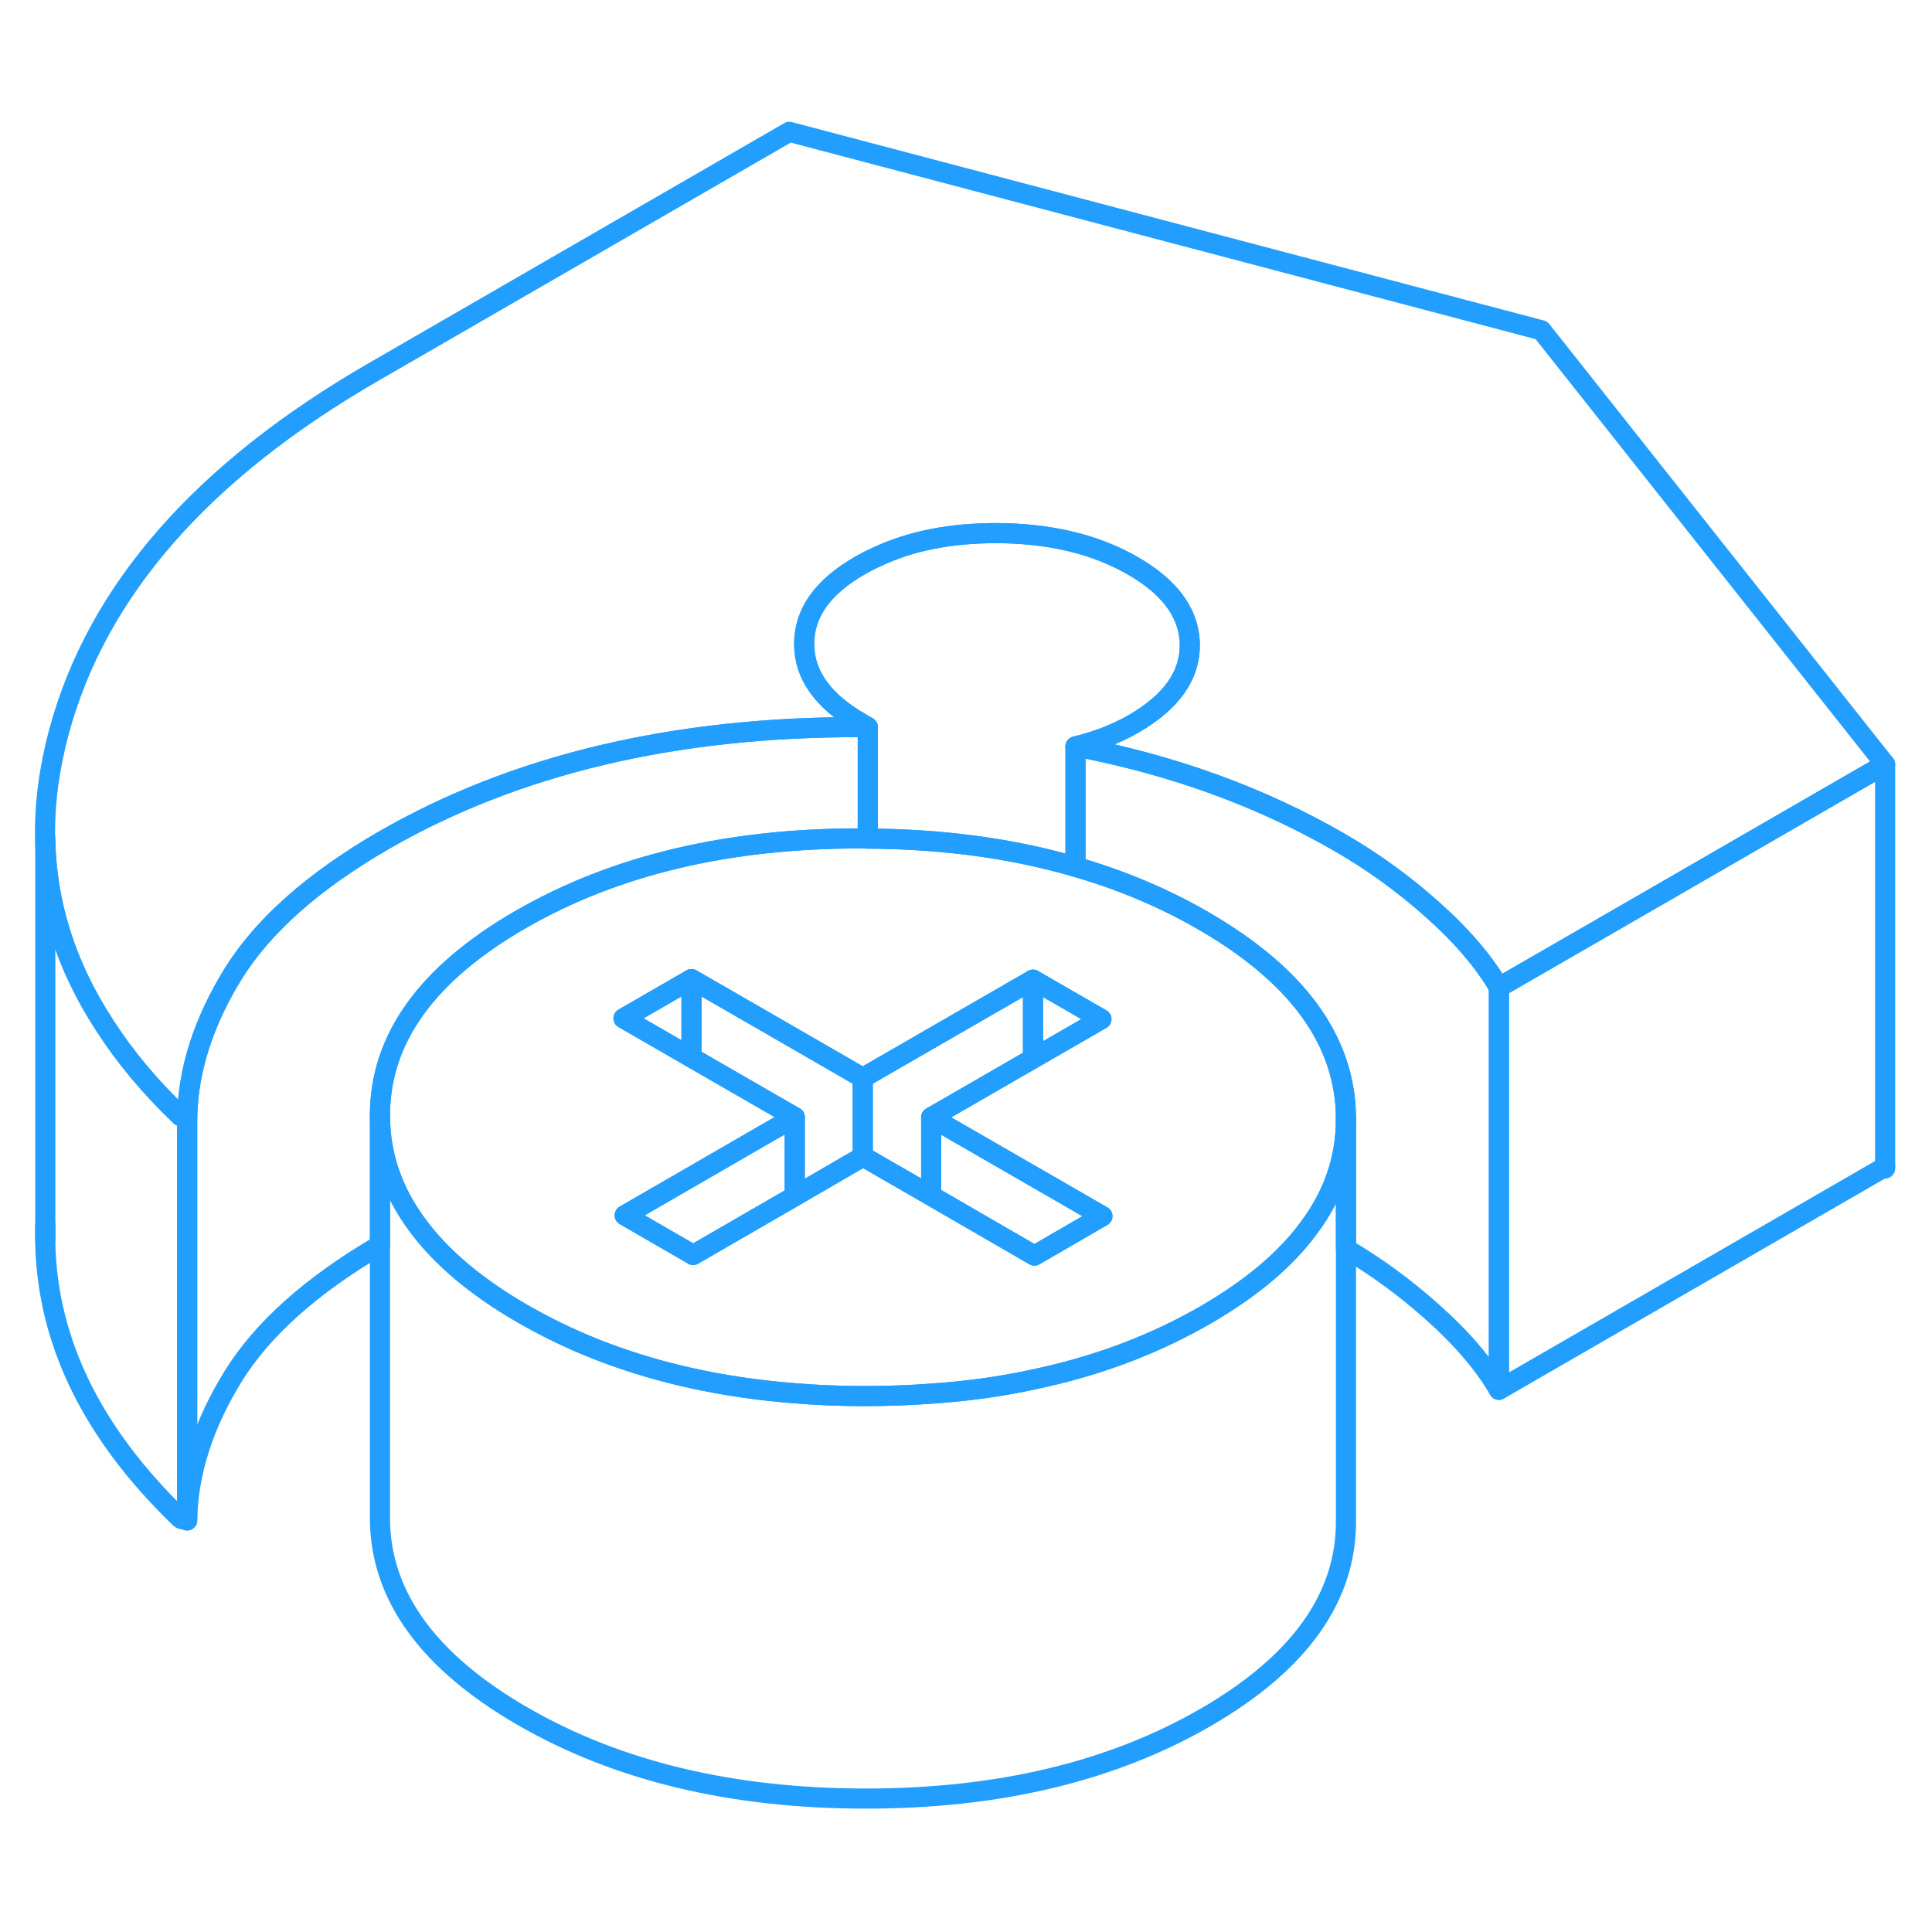 <svg width="48" height="48" viewBox="0 0 96 87" fill="none" xmlns="http://www.w3.org/2000/svg" stroke-width="1px" stroke-linecap="round" stroke-linejoin="round"><path d="M2.25 57.17V56.34C2.24 56.61 2.24 56.91 2.25 57.17Z" stroke="#229EFF" stroke-linejoin="round"/><path d="M66.88 51.11V71.06C66.9 74.88 64.57 78.14 59.9 80.84C55.22 83.54 49.57 84.88 42.96 84.87C36.34 84.86 30.68 83.5 25.97 80.78C21.27 78.06 18.9 74.79 18.88 70.97V50.97C18.89 52.91 19.5 54.7 20.73 56.36C21.9 57.96 23.65 59.44 25.97 60.78C26.08 60.84 26.18 60.9 26.29 60.96C28.73 62.33 31.42 63.33 34.36 63.98C35.99 64.34 37.7 64.59 39.49 64.73C40.58 64.82 41.71 64.87 42.87 64.87H42.96C44.09 64.87 45.2 64.83 46.27 64.75C48.04 64.63 49.72 64.4 51.33 64.05C54.3 63.43 57.02 62.44 59.47 61.08C59.61 61 59.76 60.92 59.9 60.84C62.16 59.53 63.88 58.09 65.03 56.52C66.27 54.87 66.88 53.06 66.88 51.11Z" stroke="#229EFF" stroke-linejoin="round"/><path d="M43.12 31.63V37.17C43.02 37.16 42.91 37.16 42.81 37.16C36.19 37.15 30.55 38.49 25.87 41.19C21.19 43.89 18.86 47.15 18.88 50.97V57.37C15.48 59.36 13.05 61.53 11.59 63.88C10.11 66.28 9.34 68.67 9.3 71.05V51.05C9.34 48.67 10.11 46.28 11.59 43.88C13.08 41.49 15.57 39.28 19.06 37.26C25.6 33.49 33.5 31.61 42.78 31.63H43.12Z" stroke="#229EFF" stroke-linejoin="round"/><path d="M74.48 44.56V64.56C73.74 63.29 72.64 62 71.19 60.71C69.85 59.51 68.41 58.45 66.88 57.55V51.06C66.86 47.24 64.5 43.97 59.79 41.25C57.84 40.12 55.72 39.23 53.44 38.57V32.59C58.28 33.51 62.65 35.1 66.55 37.35C68.2 38.3 69.75 39.42 71.19 40.71C72.64 42 73.74 43.29 74.48 44.56Z" stroke="#229EFF" stroke-linejoin="round"/><path d="M59.79 41.25C57.84 40.12 55.72 39.23 53.44 38.57C50.31 37.66 46.87 37.19 43.12 37.17C43.02 37.16 42.91 37.16 42.81 37.16C36.19 37.15 30.55 38.49 25.87 41.19C21.19 43.89 18.86 47.15 18.88 50.97C18.89 52.91 19.5 54.7 20.73 56.36C21.9 57.96 23.65 59.44 25.97 60.78C26.08 60.84 26.18 60.9 26.29 60.96C28.73 62.33 31.42 63.33 34.36 63.98C35.99 64.34 37.7 64.59 39.49 64.73C40.58 64.82 41.71 64.87 42.87 64.87H42.96C44.09 64.87 45.2 64.83 46.27 64.75C48.04 64.63 49.72 64.4 51.33 64.05C54.3 63.43 57.02 62.44 59.47 61.08C59.61 61 59.76 60.92 59.9 60.84C62.16 59.53 63.88 58.09 65.03 56.52C66.27 54.87 66.88 53.06 66.88 51.11V51.06C66.86 47.24 64.5 43.97 59.79 41.25ZM51.4 57.89L51.33 57.85L46.27 54.92L42.89 52.97H42.87L39.49 54.94L34.44 57.86L34.36 57.81L31.04 55.89L34.36 53.97L38.13 51.79L39.49 51.01L34.36 48.05L30.98 46.1L34.36 44.15L39.96 47.38L42.87 49.06L51.33 44.18L54.73 46.14L51.33 48.1L46.27 51.02L47.65 51.82L47.74 51.87L51.33 53.94L54.78 55.93L51.4 57.89Z" stroke="#229EFF" stroke-linejoin="round"/><path d="M34.36 44.15V48.05L30.98 46.1L34.36 44.15Z" stroke="#229EFF" stroke-linejoin="round"/><path d="M54.73 46.14L51.33 48.1V44.18L54.73 46.14Z" stroke="#229EFF" stroke-linejoin="round"/><path d="M54.78 55.93L51.4 57.89L51.33 57.85L46.27 54.92V51.02L47.65 51.82L47.74 51.87L51.33 53.94L54.78 55.93Z" stroke="#229EFF" stroke-linejoin="round"/><path d="M51.33 44.18V48.1L46.27 51.02V54.92L42.89 52.97L42.87 52.98V49.06L51.33 44.18Z" stroke="#229EFF" stroke-linejoin="round"/><path d="M39.49 51.01V54.94L34.44 57.86L34.36 57.81L31.04 55.89L34.36 53.97L38.13 51.79L39.49 51.01Z" stroke="#229EFF" stroke-linejoin="round"/><path d="M42.87 49.06V52.98L39.49 54.94V51.01L34.36 48.05V44.15L39.96 47.38L42.87 49.06Z" stroke="#229EFF" stroke-linejoin="round"/><path d="M93.67 33.48L82.8 39.76L74.48 44.56C73.74 43.29 72.64 42 71.19 40.71C69.75 39.42 68.2 38.3 66.55 37.35C62.65 35.1 58.28 33.51 53.44 32.59C53.95 32.47 54.44 32.31 54.91 32.14C55.41 31.94 55.89 31.72 56.34 31.46C58.2 30.38 59.13 29.08 59.12 27.54C59.12 27.46 59.12 27.38 59.11 27.3C59.01 25.88 58.07 24.64 56.3 23.62C54.43 22.54 52.17 22 49.51 21.99C47.22 21.99 45.23 22.38 43.53 23.19C43.26 23.31 42.99 23.45 42.73 23.6C40.87 24.67 39.95 25.97 39.96 27.51C39.96 29.04 40.9 30.35 42.78 31.43L43.12 31.63H42.78C33.5 31.61 25.6 33.49 19.06 37.26C15.57 39.28 13.08 41.49 11.59 43.88C10.11 46.28 9.34 48.67 9.3 51.05C9.24 51.02 9.19 51 9.13 51C9.07 51 9.02 50.99 8.96 50.95C7.44 49.49 6.18 47.98 5.19 46.43C3.28 43.5 2.3 40.41 2.24 37.16C2.21 35.45 2.44 33.7 2.92 31.9C4.8 24.88 10.03 18.9 18.6 13.96L39.22 2.05L76.59 11.91L93.67 33.48Z" stroke="#229EFF" stroke-linejoin="round"/><path d="M93.67 33.48V53.48L74.48 64.56V44.56L82.8 39.76L93.67 33.48Z" stroke="#229EFF" stroke-linejoin="round"/><path d="M93.67 53.56V53.48" stroke="#229EFF" stroke-linejoin="round"/><path d="M9.3 51.05V71.05C9.24 71.02 9.19 71 9.13 71C9.07 71 9.02 70.99 8.96 70.95C4.61 66.76 2.37 62.22 2.25 57.31V37.16C2.3 40.41 3.28 43.5 5.19 46.43C6.18 47.98 7.44 49.49 8.96 50.95C9.02 50.99 9.07 51 9.13 51C9.19 51 9.24 51.02 9.3 51.05Z" stroke="#229EFF" stroke-linejoin="round"/><path d="M59.12 27.54C59.13 29.08 58.2 30.38 56.34 31.46C55.89 31.72 55.41 31.94 54.91 32.14C54.44 32.31 53.95 32.47 53.44 32.59V38.57C50.31 37.66 46.87 37.19 43.12 37.17V31.63L42.78 31.43C40.9 30.35 39.96 29.04 39.96 27.51C39.95 25.97 40.87 24.67 42.73 23.6C42.99 23.45 43.26 23.31 43.53 23.19C45.23 22.38 47.22 21.99 49.51 21.99C52.17 22 54.43 22.54 56.3 23.62C58.07 24.64 59.01 25.88 59.11 27.3C59.12 27.38 59.12 27.46 59.12 27.54Z" stroke="#229EFF" stroke-linejoin="round"/></svg>